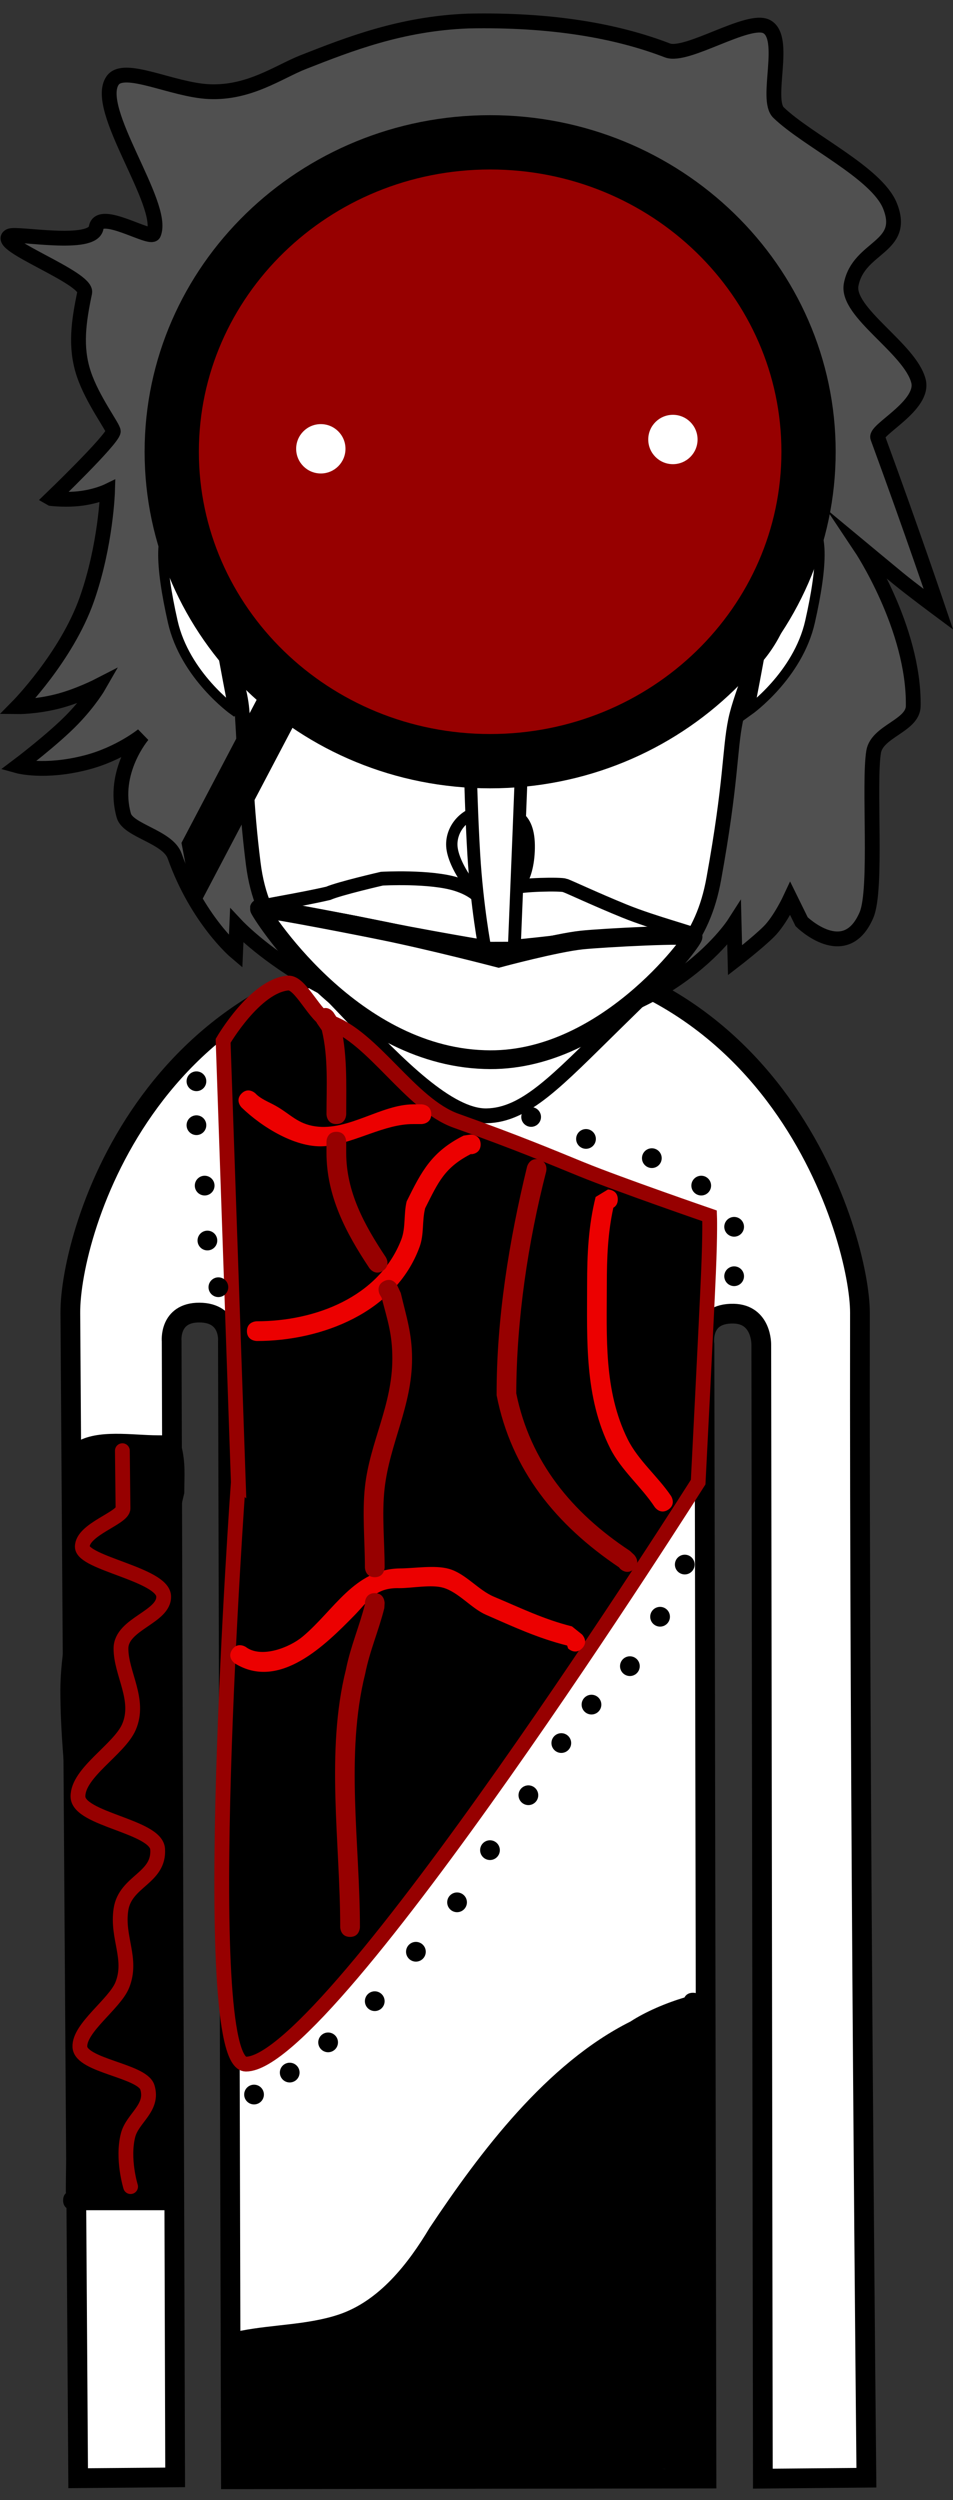 <svg version="1.1" xmlns="http://www.w3.org/2000/svg" xmlns:xlink="http://www.w3.org/1999/xlink" width="96.616" height="253.225" viewBox="0,0,96.616,253.225"><rect x="0" y="0" width="96.616" height="253.225" fill="#333333" stroke="none"/><g transform="translate(-194.232,-53.388)"><g data-paper-data="{&quot;isPaintingLayer&quot;:true}" fill-rule="nonzero" stroke-linejoin="miter" stroke-miterlimit="10" stroke-dasharray="" stroke-dashoffset="0" style="mix-blend-mode: normal"><path d="M196.909,306.613v-253.225h91.182v253.225z" fill-opacity="0.01" fill="#000000" stroke="none" stroke-width="0" stroke-linecap="butt"/><path d="M202.156,304.392c0,0 -0.635,-94.384 -0.793,-118.012c-0.055,-8.153 8.187,-36.761 40.202,-36.921c31.602,-0.158 39.857,29.487 39.849,36.897c-0.077,46.243 0.654,117.986 0.654,117.986l-10.497,0.096l-0.159,-114.843c0,0 0.075,-3.099 -2.816,-3.154c-3.434,-0.065 -2.945,3.116 -2.945,3.116l0.205,114.87l-48.214,0.072l-0.305,-115.233c0,0 0.279,-2.919 -2.886,-2.934c-3.111,-0.015 -2.816,2.909 -2.816,2.909l0.353,115.067z" fill="#ffffff" stroke="#000000" stroke-width="2" stroke-linecap="butt"/><path d="M199.425,103.88c0,0 6.163,-5.922 6.292,-6.788c0.054,-0.365 -2.113,-3.183 -2.998,-5.858c-0.898,-2.715 -0.51,-5.307 0.1,-8.214c0.317,-1.51 -9.23,-4.912 -7.593,-5.73c0.707,-0.353 8.443,1.174 8.758,-0.848c0.31,-1.991 5.531,1.332 5.828,0.615c1.228,-2.964 -6.179,-12.654 -4.16,-15.519c1.165,-1.653 6.059,0.961 9.764,1.131c4.094,0.188 7.077,-2.014 9.555,-2.987c4.684,-1.839 9.936,-3.902 16.713,-4.164c8.38,-0.172 14.989,0.967 20.213,2.976c1.953,0.751 8.201,-3.385 10.055,-2.414c2.132,1.117 -0.181,7.373 1.215,8.715c2.944,2.832 9.937,6.087 11.289,9.438c1.724,4.275 -3.185,4.081 -3.933,7.982c-0.538,2.806 5.97,6.459 6.823,9.758c0.642,2.482 -4.426,4.931 -4.13,5.735c3.45,9.381 6.157,17.4 6.157,17.4c0,0 -2.767,-2.054 -4.08,-3.134c-1.224,-1.008 -3.801,-3.146 -3.801,-3.146c0,0 5.44,8.145 5.326,16.076c-0.029,1.997 -3.657,2.538 -4.015,4.619c-0.531,3.223 0.382,13.95 -0.724,16.536c-2.148,5.021 -6.574,0.69 -6.574,0.69l-1.155,-2.347c0,0 -1.023,2.198 -2.16,3.333c-1.137,1.135 -3.439,2.913 -3.439,2.913l-0.092,-3.704c0,0 -7.06,11.018 -24.351,10.872c-16.306,-0.255 -26.072,-10.675 -26.072,-10.675l-0.116,2.655c0,0 -3.895,-3.293 -6.181,-9.708c-0.697,-1.957 -4.718,-2.558 -5.154,-4.089c-1.269,-4.453 1.915,-8.154 1.915,-8.154c0,0 -2.339,1.899 -5.717,2.774c-4.233,1.097 -6.947,0.345 -6.947,0.345c0,0 3.608,-2.717 5.584,-4.77c1.76,-1.828 2.647,-3.377 2.647,-3.377c0,0 -2.108,1.085 -4.233,1.618c-2.217,0.556 -4.03,0.531 -4.03,0.531c0,0 4.975,-5.037 7.031,-10.874c1.941,-5.511 2.1,-10.957 2.1,-10.957c0,0 -1.362,0.662 -3.33,0.795c-1.248,0.085 -2.378,-0.049 -2.378,-0.049z" fill="#505050" stroke="#000000" stroke-width="1.5" stroke-linecap="butt"/><path d="M216.211,115.202c-0.577,-7.293 0.335,-17.154 0.335,-17.154c0,0 3.411,-0.041 13.914,-3.144c8.07,-2.384 20.547,-9.487 20.547,-9.487c0,0 -2.16,3.005 -3.408,4.46c-1.327,1.547 -3.993,4.563 -3.993,4.563c0,0 7.838,-1.668 14.675,-4.729c8.568,-3.536 10.593,-6.053 12.95,-4.593c2.783,1.724 1.03,23.183 0.718,28.741c-0.422,5.669 -2.533,9.5 -3.15,12.521c-0.617,3.021 -0.41,6.137 -2.206,16.04c-1.121,6.18 -4.162,8.925 -10.019,14.661c-5.858,5.736 -9.054,9.253 -13.014,9.322c-3.811,0.066 -8.936,-5.1 -13.935,-10.382c-5.324,-5.625 -8.875,-8.477 -9.716,-15.14c-0.757,-6 -0.777,-9.909 -1.123,-15.248c-0.253,-3.903 -2.261,-6.445 -2.576,-10.428z" fill="#ffffff" stroke="#000000" stroke-width="1.5" stroke-linecap="butt"/><path d="M251.517,143.069c0.57,0.212 3.084,1.399 6.024,2.596c2.964,1.206 7.214,2.293 7.194,2.461c-0.025,0.213 -10.435,0.227 -13.679,0.632c-2.719,0.34 -6.689,0.706 -6.689,0.706c0,0 -7.104,-1.162 -13.272,-2.445c-4.944,-1.029 -10.399,-1.661 -10.41,-1.755c-0.014,-0.126 3.868,-0.711 6.824,-1.395c1.146,-0.497 5.44,-1.485 5.44,-1.485c0,0 4.956,-0.278 7.608,0.579c2.842,0.918 2.835,2.446 3.083,2.469c0,0 1.184,-1.749 2.369,-2.105c1.185,-0.355 5.082,-0.416 5.508,-0.258z" fill="#ffffff" stroke="#000000" stroke-width="1.4" stroke-linecap="butt"/><path d="M232.869,147.623c5.091,1.027 11.918,2.807 11.918,2.807c0,0 5.79,-1.556 8.447,-1.834c2.06,-0.216 11.216,-0.707 11.26,-0.334c0.043,0.364 -9.031,12.9 -21.148,12.447c-13.77,-0.436 -22.865,-15.136 -22.827,-15.305c0.038,-0.169 7.259,1.192 12.35,2.218z" fill="#ffffff" stroke="#000000" stroke-width="1.9" stroke-linecap="butt"/><path d="M243.843,144.629c-1.034,0 -3.538,-3.26 -3.787,-5.364c-0.222,-1.882 1.315,-3.828 3.787,-3.828c2.472,0 4.202,0.491 4.03,4.189c-0.146,3.138 -1.558,5.003 -4.03,5.003z" fill="#ffffff" stroke="#000000" stroke-width="1.15" stroke-linecap="butt"/><path d="M247.445,114.535c0,0 0.103,3.97 0.006,7.127c-0.192,6.251 -1.081,27.761 -1.081,27.761l-2.982,0.009c0,0 -0.803,-4.173 -1.123,-9.5c-0.434,-7.211 -0.45,-16.293 -0.763,-19.632c-0.298,-3.165 -0.896,-5.715 -0.896,-5.715" fill="#ffffff" stroke="#000000" stroke-width="1.3" stroke-linecap="round"/><path d="M217.91,125.325c0,0 -4.932,-3.517 -6.164,-8.975c-1.296,-5.743 -1.461,-9.733 0.48,-9.992c1.941,-0.259 2.703,2.377 3.733,8.356c1.029,5.979 1.951,10.611 1.951,10.611z" data-paper-data="{&quot;index&quot;:null}" fill="#ffffff" stroke="#000000" stroke-width="1" stroke-linecap="butt"/><path d="M217.708,121.377c0,0 -3.564,-2.923 -4.318,-8.451c-0.421,-3.083 2.157,-2.28 2.157,-2.28" fill="none" stroke="#000000" stroke-width="0.25" stroke-linecap="round"/><path d="M272.143,114.714c1.029,-5.979 1.791,-8.615 3.733,-8.356c1.941,0.259 1.776,4.249 0.48,9.992c-1.232,5.458 -6.164,8.975 -6.164,8.975c0,0 0.922,-4.633 1.951,-10.611z" data-paper-data="{&quot;index&quot;:null}" fill="#ffffff" stroke="#000000" stroke-width="1" stroke-linecap="butt"/><path d="M272.556,110.647c0,0 2.578,-0.803 2.157,2.28c-0.754,5.527 -4.318,8.451 -4.318,8.451" data-paper-data="{&quot;index&quot;:null}" fill="none" stroke="#000000" stroke-width="0.25" stroke-linecap="round"/><path d="M276.203,99.144c0,17.308 -14.452,31.34 -32.28,31.34c-17.828,0 -32.28,-14.031 -32.28,-31.34c0,-17.308 14.452,-31.34 32.28,-31.34c17.828,0 32.28,14.031 32.28,31.34z" fill="#970000" stroke="#000000" stroke-width="5.5" stroke-linecap="butt"/><path d="M212.63,138.758l10.114,-19.228l1.364,7.148l-10.114,19.228z" fill="#000000" stroke="none" stroke-width="0" stroke-linecap="butt"/><path d="M224.257,98.844c0,-1.381 1.119,-2.5 2.5,-2.5c1.381,0 2.5,1.119 2.5,2.5c0,1.381 -1.119,2.5 -2.5,2.5c-1.381,0 -2.5,-1.119 -2.5,-2.5z" fill="#ffffff" stroke="none" stroke-width="0.5" stroke-linecap="butt"/><path d="M259.952,97.902c0,-1.381 1.119,-2.5 2.5,-2.5c1.381,0 2.5,1.119 2.5,2.5c0,1.381 -1.119,2.5 -2.5,2.5c-1.381,0 -2.5,-1.119 -2.5,-2.5z" fill="#ffffff" stroke="none" stroke-width="0.5" stroke-linecap="butt"/><path d="M218.393,203.503l-1.541,-44.694c0,0 3.234,-5.564 6.577,-5.854c1.299,-0.113 2.73,3.457 4.201,3.957c4.424,1.504 8.211,8.344 12.835,9.989c6.346,2.258 9.729,3.697 12.714,4.913c3.885,1.582 12.99,4.718 12.99,4.718c0,0 0.067,1.659 -0.111,5.791c-0.204,4.767 -1.045,21.179 -1.045,21.179c0,0 -37.3,58.95 -45.85,58.95c-5.018,0 -0.771,-58.95 -0.771,-58.95z" fill="#000000" stroke="#970000" stroke-width="1.5" stroke-linecap="butt"/><path d="M253.236,220.349c-0.707,0.707 -1.414,0 -1.414,0l-0.092,-0.293c-2.975,-0.744 -5.487,-1.917 -8.228,-3.115c-1.491,-0.652 -2.774,-2.284 -4.335,-2.739c-1.198,-0.349 -3.158,0.043 -4.438,0.043c-2.481,-0.075 -3.099,1.261 -4.577,2.767c-2.908,2.961 -7.593,7.652 -12.109,4.853c0,0 -0.832,-0.555 -0.277,-1.387c0.555,-0.832 1.387,-0.277 1.387,-0.277c1.545,1.17 4.405,0.085 5.765,-1.054c3.179,-2.664 5.238,-6.811 9.812,-6.902c1.512,0 3.574,-0.365 5.018,0.043c1.691,0.477 2.977,2.159 4.565,2.824c2.672,1.118 5.027,2.285 7.904,3.004l1.021,0.819c0,0 0.707,0.707 0,1.414z" fill="#ec0000" stroke="none" stroke-width="0.5" stroke-linecap="butt"/><path d="M242.96,169.3c0,1 -1,1 -1,1l0.169,-0.106c-2.842,1.409 -3.453,2.924 -4.794,5.571c-0.334,1.325 -0.086,2.61 -0.57,3.93c-2.436,6.639 -9.933,9.518 -16.499,9.518c0,0 -1,0 -1,-1c0,-1 1,-1 1,-1c5.869,0 12.386,-2.422 14.651,-8.283c0.459,-1.188 0.231,-2.605 0.542,-3.858c1.523,-3.081 2.532,-5.033 5.775,-6.666l0.725,-0.106c0,0 1,0 1,1z" fill="#ec0000" stroke="none" stroke-width="0.5" stroke-linecap="butt"/><path d="M237.953,166.241c0,1 -1,1 -1,1h-0.834c-2.88,-0.022 -5.802,1.872 -8.778,2.218c-2.991,0.347 -6.594,-1.937 -8.617,-3.901c0,0 -0.707,-0.707 0,-1.414c0.707,-0.707 1.414,0 1.414,0c0.543,0.566 1.323,0.844 2.008,1.226c1.543,0.861 2.247,1.852 4.082,2.104c3.36,0.462 6.631,-2.213 9.891,-2.233h0.834c0,0 1,0 1,1z" fill="#ec0000" stroke="none" stroke-width="0.5" stroke-linecap="butt"/><path d="M256.866,174.863c0,0.467 -0.218,0.716 -0.451,0.849c-0.569,2.575 -0.662,5.115 -0.662,7.774c0,5.306 -0.321,10.76 2.11,15.666c1.064,2.147 3.077,3.79 4.397,5.752c0,0 0.555,0.832 -0.277,1.387c-0.832,0.555 -1.387,-0.277 -1.387,-0.277c-1.345,-2.04 -3.386,-3.712 -4.503,-5.93c-2.616,-5.193 -2.34,-10.964 -2.34,-16.597c0,-3.03 0.129,-5.922 0.864,-8.865l1.248,-0.757c0,0 1,0 1,1z" fill="#ec0000" stroke="none" stroke-width="0.5" stroke-linecap="butt"/><path d="M232.225,214.748c1,0 1,1 1,1l-0.03,0.521c-0.576,2.302 -1.47,4.296 -1.941,6.652c-2.03,8.13 -0.532,17.285 -0.532,25.647c0,0 0,1 -1,1c-1,0 -1,-1 -1,-1c0,-8.516 -1.493,-17.802 0.581,-26.086c0.473,-2.367 1.377,-4.398 1.952,-6.698l-0.03,-0.036c0,0 0,-1 1,-1z" fill="#970000" stroke="none" stroke-width="0.5" stroke-linecap="butt"/><path d="M233.169,183.147c0.894,-0.447 1.342,0.447 1.342,0.447l0.354,0.761c0.556,2.373 1.142,4.076 1.142,6.64c0,4.812 -2.274,8.603 -2.786,13.171c-0.289,2.58 0.005,5.366 0.005,7.967c0,0 0,1 -1,1c-1,0 -1,-1 -1,-1c0,-2.67 -0.287,-5.514 0.005,-8.164c0.499,-4.528 2.776,-8.242 2.776,-12.974c0,-2.485 -0.48,-3.852 -1.083,-6.154l-0.202,-0.352c0,0 -0.447,-0.894 0.447,-1.342z" fill="#970000" stroke="none" stroke-width="0.5" stroke-linecap="butt"/><path d="M228.331,168.022c1,0 1,1 1,1v1.113c0,3.964 1.824,7.301 4.004,10.571c0,0 0.555,0.832 -0.277,1.387c-0.832,0.555 -1.387,-0.277 -1.387,-0.277c-2.4,-3.6 -4.34,-7.306 -4.34,-11.68v-1.113c0,0 0,-1 1,-1z" fill="#970000" stroke="none" stroke-width="0.5" stroke-linecap="butt"/><path d="M226.664,155.674c0.832,-0.555 1.387,0.277 1.387,0.277l0.639,0.985c0.776,3.041 0.642,6.168 0.642,9.305c0,0 0,1 -1,1c-1,0 -1,-1 -1,-1c0,-2.827 0.191,-5.75 -0.471,-8.496l-0.474,-0.684c0,0 -0.555,-0.832 0.277,-1.387z" fill="#970000" stroke="none" stroke-width="0.5" stroke-linecap="butt"/><path d="M258.52,212.283c-0.707,0.707 -1.414,0 -1.414,0l-0.126,-0.153c-6.361,-4.281 -10.906,-9.822 -12.4,-17.421c-0.025,-7.733 1.271,-15.706 3.084,-23.148c0,0 0.243,-0.97 1.213,-0.728c0.97,0.243 0.728,1.213 0.728,1.213c-1.847,7.166 -3.006,15.004 -3.034,22.466c1.414,6.935 5.637,12.078 11.519,15.954l0.431,0.403c0,0 0.707,0.707 0,1.414z" fill="#970000" stroke="none" stroke-width="0.5" stroke-linecap="butt"/><path d="M218.987,265.534c0,-0.552 0.448,-1 1,-1c0.552,0 1,0.448 1,1c0,0.552 -0.448,1 -1,1c-0.552,0 -1,-0.448 -1,-1z" fill="#000000" stroke="none" stroke-width="0.5" stroke-linecap="butt"/><path d="M222.603,263.309c0,-0.552 0.448,-1 1,-1c0.552,0 1,0.448 1,1c0,0.552 -0.448,1 -1,1c-0.552,0 -1,-0.448 -1,-1z" fill="#000000" stroke="none" stroke-width="0.5" stroke-linecap="butt"/><path d="M226.497,260.249c0,-0.552 0.448,-1 1,-1c0.552,0 1,0.448 1,1c0,0.552 -0.448,1 -1,1c-0.552,0 -1,-0.448 -1,-1z" fill="#000000" stroke="none" stroke-width="0.5" stroke-linecap="butt"/><path d="M231.225,256.077c0,-0.552 0.448,-1 1,-1c0.552,0 1,0.448 1,1c0,0.552 -0.448,1 -1,1c-0.552,0 -1,-0.448 -1,-1z" fill="#000000" stroke="none" stroke-width="0.5" stroke-linecap="butt"/><path d="M235.397,251.071c0,-0.552 0.448,-1 1,-1c0.552,0 1,0.448 1,1c0,0.552 -0.448,1 -1,1c-0.552,0 -1,-0.448 -1,-1z" fill="#000000" stroke="none" stroke-width="0.5" stroke-linecap="butt"/><path d="M239.569,246.064c0,-0.552 0.448,-1 1,-1c0.552,0 1,0.448 1,1c0,0.552 -0.448,1 -1,1c-0.552,0 -1,-0.448 -1,-1z" fill="#000000" stroke="none" stroke-width="0.5" stroke-linecap="butt"/><path d="M242.907,240.78c0,-0.552 0.448,-1 1,-1c0.552,0 1,0.448 1,1c0,0.552 -0.448,1 -1,1c-0.552,0 -1,-0.448 -1,-1z" fill="#000000" stroke="none" stroke-width="0.5" stroke-linecap="butt"/><path d="M246.8,235.217c0,-0.552 0.448,-1 1,-1c0.552,0 1,0.448 1,1c0,0.552 -0.448,1 -1,1c-0.552,0 -1,-0.448 -1,-1z" fill="#000000" stroke="none" stroke-width="0.5" stroke-linecap="butt"/><path d="M250.138,229.933c0,-0.552 0.448,-1 1,-1c0.552,0 1,0.448 1,1c0,0.552 -0.448,1 -1,1c-0.552,0 -1,-0.448 -1,-1z" fill="#000000" stroke="none" stroke-width="0.5" stroke-linecap="butt"/><path d="M253.197,226.039c0,-0.552 0.448,-1 1,-1c0.552,0 1,0.448 1,1c0,0.552 -0.448,1 -1,1c-0.552,0 -1,-0.448 -1,-1z" fill="#000000" stroke="none" stroke-width="0.5" stroke-linecap="butt"/><path d="M257.091,222.145c0,-0.552 0.448,-1 1,-1c0.552,0 1,0.448 1,1c0,0.552 -0.448,1 -1,1c-0.552,0 -1,-0.448 -1,-1z" fill="#000000" stroke="none" stroke-width="0.5" stroke-linecap="butt"/><path d="M260.151,217.139c0,-0.552 0.448,-1 1,-1c0.552,0 1,0.448 1,1c0,0.552 -0.448,1 -1,1c-0.552,0 -1,-0.448 -1,-1z" fill="#000000" stroke="none" stroke-width="0.5" stroke-linecap="butt"/><path d="M262.654,211.854c0,-0.552 0.448,-1 1,-1c0.552,0 1,0.448 1,1c0,0.552 -0.448,1 -1,1c-0.552,0 -1,-0.448 -1,-1z" fill="#000000" stroke="none" stroke-width="0.5" stroke-linecap="butt"/><path d="M267.66,182.65c0,-0.552 0.448,-1 1,-1c0.552,0 1,0.448 1,1c0,0.552 -0.448,1 -1,1c-0.552,0 -1,-0.448 -1,-1z" fill="#000000" stroke="none" stroke-width="0.5" stroke-linecap="butt"/><path d="M267.66,177.644c0,-0.552 0.448,-1 1,-1c0.552,0 1,0.448 1,1c0,0.552 -0.448,1 -1,1c-0.552,0 -1,-0.448 -1,-1z" fill="#000000" stroke="none" stroke-width="0.5" stroke-linecap="butt"/><path d="M264.323,173.472c0,-0.552 0.448,-1 1,-1c0.552,0 1,0.448 1,1c0,0.552 -0.448,1 -1,1c-0.552,0 -1,-0.448 -1,-1z" fill="#000000" stroke="none" stroke-width="0.5" stroke-linecap="butt"/><path d="M259.316,170.691c0,-0.552 0.448,-1 1,-1c0.552,0 1,0.448 1,1c0,0.552 -0.448,1 -1,1c-0.552,0 -1,-0.448 -1,-1z" fill="#000000" stroke="none" stroke-width="0.5" stroke-linecap="butt"/><path d="M252.641,168.744c0,-0.552 0.448,-1 1,-1c0.552,0 1,0.448 1,1c0,0.552 -0.448,1 -1,1c-0.552,0 -1,-0.448 -1,-1z" fill="#000000" stroke="none" stroke-width="0.5" stroke-linecap="butt"/><path d="M247.079,166.519c0,-0.552 0.448,-1 1,-1c0.552,0 1,0.448 1,1c0,0.552 -0.448,1 -1,1c-0.552,0 -1,-0.448 -1,-1z" fill="#000000" stroke="none" stroke-width="0.5" stroke-linecap="butt"/><path d="M215.372,183.763c0,-0.552 0.448,-1 1,-1c0.552,0 1,0.448 1,1c0,0.552 -0.448,1 -1,1c-0.552,0 -1,-0.448 -1,-1z" fill="#000000" stroke="none" stroke-width="0.5" stroke-linecap="butt"/><path d="M214.259,179.035c0,-0.552 0.448,-1 1,-1c0.552,0 1,0.448 1,1c0,0.552 -0.448,1 -1,1c-0.552,0 -1,-0.448 -1,-1z" fill="#000000" stroke="none" stroke-width="0.5" stroke-linecap="butt"/><path d="M213.981,173.472c0,-0.552 0.448,-1 1,-1c0.552,0 1,0.448 1,1c0,0.552 -0.448,1 -1,1c-0.552,0 -1,-0.448 -1,-1z" fill="#000000" stroke="none" stroke-width="0.5" stroke-linecap="butt"/><path d="M213.147,167.353c0,-0.552 0.448,-1 1,-1c0.552,0 1,0.448 1,1c0,0.552 -0.448,1 -1,1c-0.552,0 -1,-0.448 -1,-1z" fill="#000000" stroke="none" stroke-width="0.5" stroke-linecap="butt"/><path d="M213.147,162.903c0,-0.552 0.448,-1 1,-1c0.552,0 1,0.448 1,1c0,0.552 -0.448,1 -1,1c-0.552,0 -1,-0.448 -1,-1z" fill="#000000" stroke="none" stroke-width="0.5" stroke-linecap="butt"/><path d="M265.323,277.25c-0.14,0 -0.261,-0.02 -0.365,-0.054c-0.013,1.185 -0.026,2.357 -0.026,3.504c0,5.841 0,11.682 0,17.522c0,0.473 0.094,1.807 -0.004,2.931c2.458,1.8 0.056,2.218 -1.152,2.789l-0.122,-0.039v0.047h-1.113c-0.375,0 -0.701,-0.206 -0.873,-0.511c-2.198,0.246 -4.402,0.233 -6.637,0.233c-8.579,0 -17.074,0.858 -25.687,0.83c-2.333,-0.467 -4.756,-0.273 -7.133,-0.273c-0.487,0 -2.975,0.029 -3.253,-0.118c-1.264,-0.672 -1.066,-1.737 -1.084,-2.829c-0.055,-3.243 0,-6.491 0,-9.735c0,0 0,-0.286 0.153,-0.552c-0.058,-0.098 -0.105,-0.218 -0.134,-0.364c-0.196,-0.981 0.784,-1.177 0.784,-1.177c3.211,-0.632 6.761,-0.593 9.884,-1.634c4.126,-1.375 7.058,-5.164 9.214,-8.767c5.145,-7.72 11.874,-16.665 20.369,-20.912c1.55,-1.008 3.626,-1.887 5.477,-2.435c0.128,-0.244 0.378,-0.482 0.866,-0.482c0.474,0 0.723,0.224 0.854,0.461c0.256,0.181 0.424,0.48 0.424,0.817v1.391h-0.282c0.233,1.685 0.098,3.242 0.277,5.186c0.373,4.039 0.561,7.962 0.561,12.058v1.113c0,0 0,1 -1,1z" fill="#000000" stroke="none" stroke-width="0.5" stroke-linecap="butt"/><path d="M210.918,198.591c0.894,-0.447 1.342,0.447 1.342,0.447l0.354,0.761c0.451,1.805 0.3,3.013 0.3,4.815c-1.881,7.523 -1.383,16.019 -1.383,23.797c0,3.506 0.398,6.733 0.827,10.169c0.575,4.607 0.007,9.661 0.007,14.307c0,7.13 0.554,15.295 -0.732,22.363c0.003,0 0.007,0 0.01,0l1,1.278c0,0 0,1 -1,1c-0.347,0 -0.574,-0.121 -0.722,-0.278c-3.097,0 -6.194,0 -9.291,0c0,0 -1,0 -1,-1c0,-0.353 0.125,-0.582 0.286,-0.73c-0.008,-0.065 -0.008,-0.105 -0.008,-0.105v-0.556c0.034,-8.39 1.113,-16.934 1.113,-25.31c0,-8.476 -1.669,-16.528 -1.669,-25.032c0.014,-2.754 0.533,-5.432 0.839,-8.164c0.552,-4.924 -0.005,-10.239 -0.005,-15.199c0,0 0,-0.414 0.267,-0.71c-0.097,-0.588 0.457,-0.957 0.457,-0.957c2.223,-1.377 5.743,-0.724 8.342,-0.724h0.278c0,0 0.045,0 0.116,0.009c0.073,-0.066 0.162,-0.127 0.272,-0.182z" fill="#000000" stroke="none" stroke-width="0.5" stroke-linecap="butt"/><path d="M207.471,274.859c0,0 -0.871,-2.812 -0.257,-5.208c0.447,-1.744 2.597,-2.745 1.962,-4.841c-0.518,-1.71 -6.744,-2.182 -6.845,-4.1c-0.101,-1.922 3.536,-4.366 4.298,-6.27c1.064,-2.659 -0.572,-4.794 -0.134,-7.657c0.442,-2.89 3.918,-3.141 3.718,-6.113c-0.157,-2.325 -8.047,-2.997 -8.077,-5.313c-0.032,-2.43 4.191,-4.78 5.171,-7.056c1.188,-2.757 -0.821,-5.405 -0.811,-7.954c0.01,-2.494 4.423,-3.168 4.328,-5.288c-0.099,-2.203 -8.228,-3.34 -8.246,-5.004c-0.02,-1.765 4.136,-2.908 4.125,-3.893c-0.034,-3.016 -0.065,-5.843 -0.065,-5.843" fill="none" stroke="#970000" stroke-width="1.5" stroke-linecap="round"/></g></g></svg>